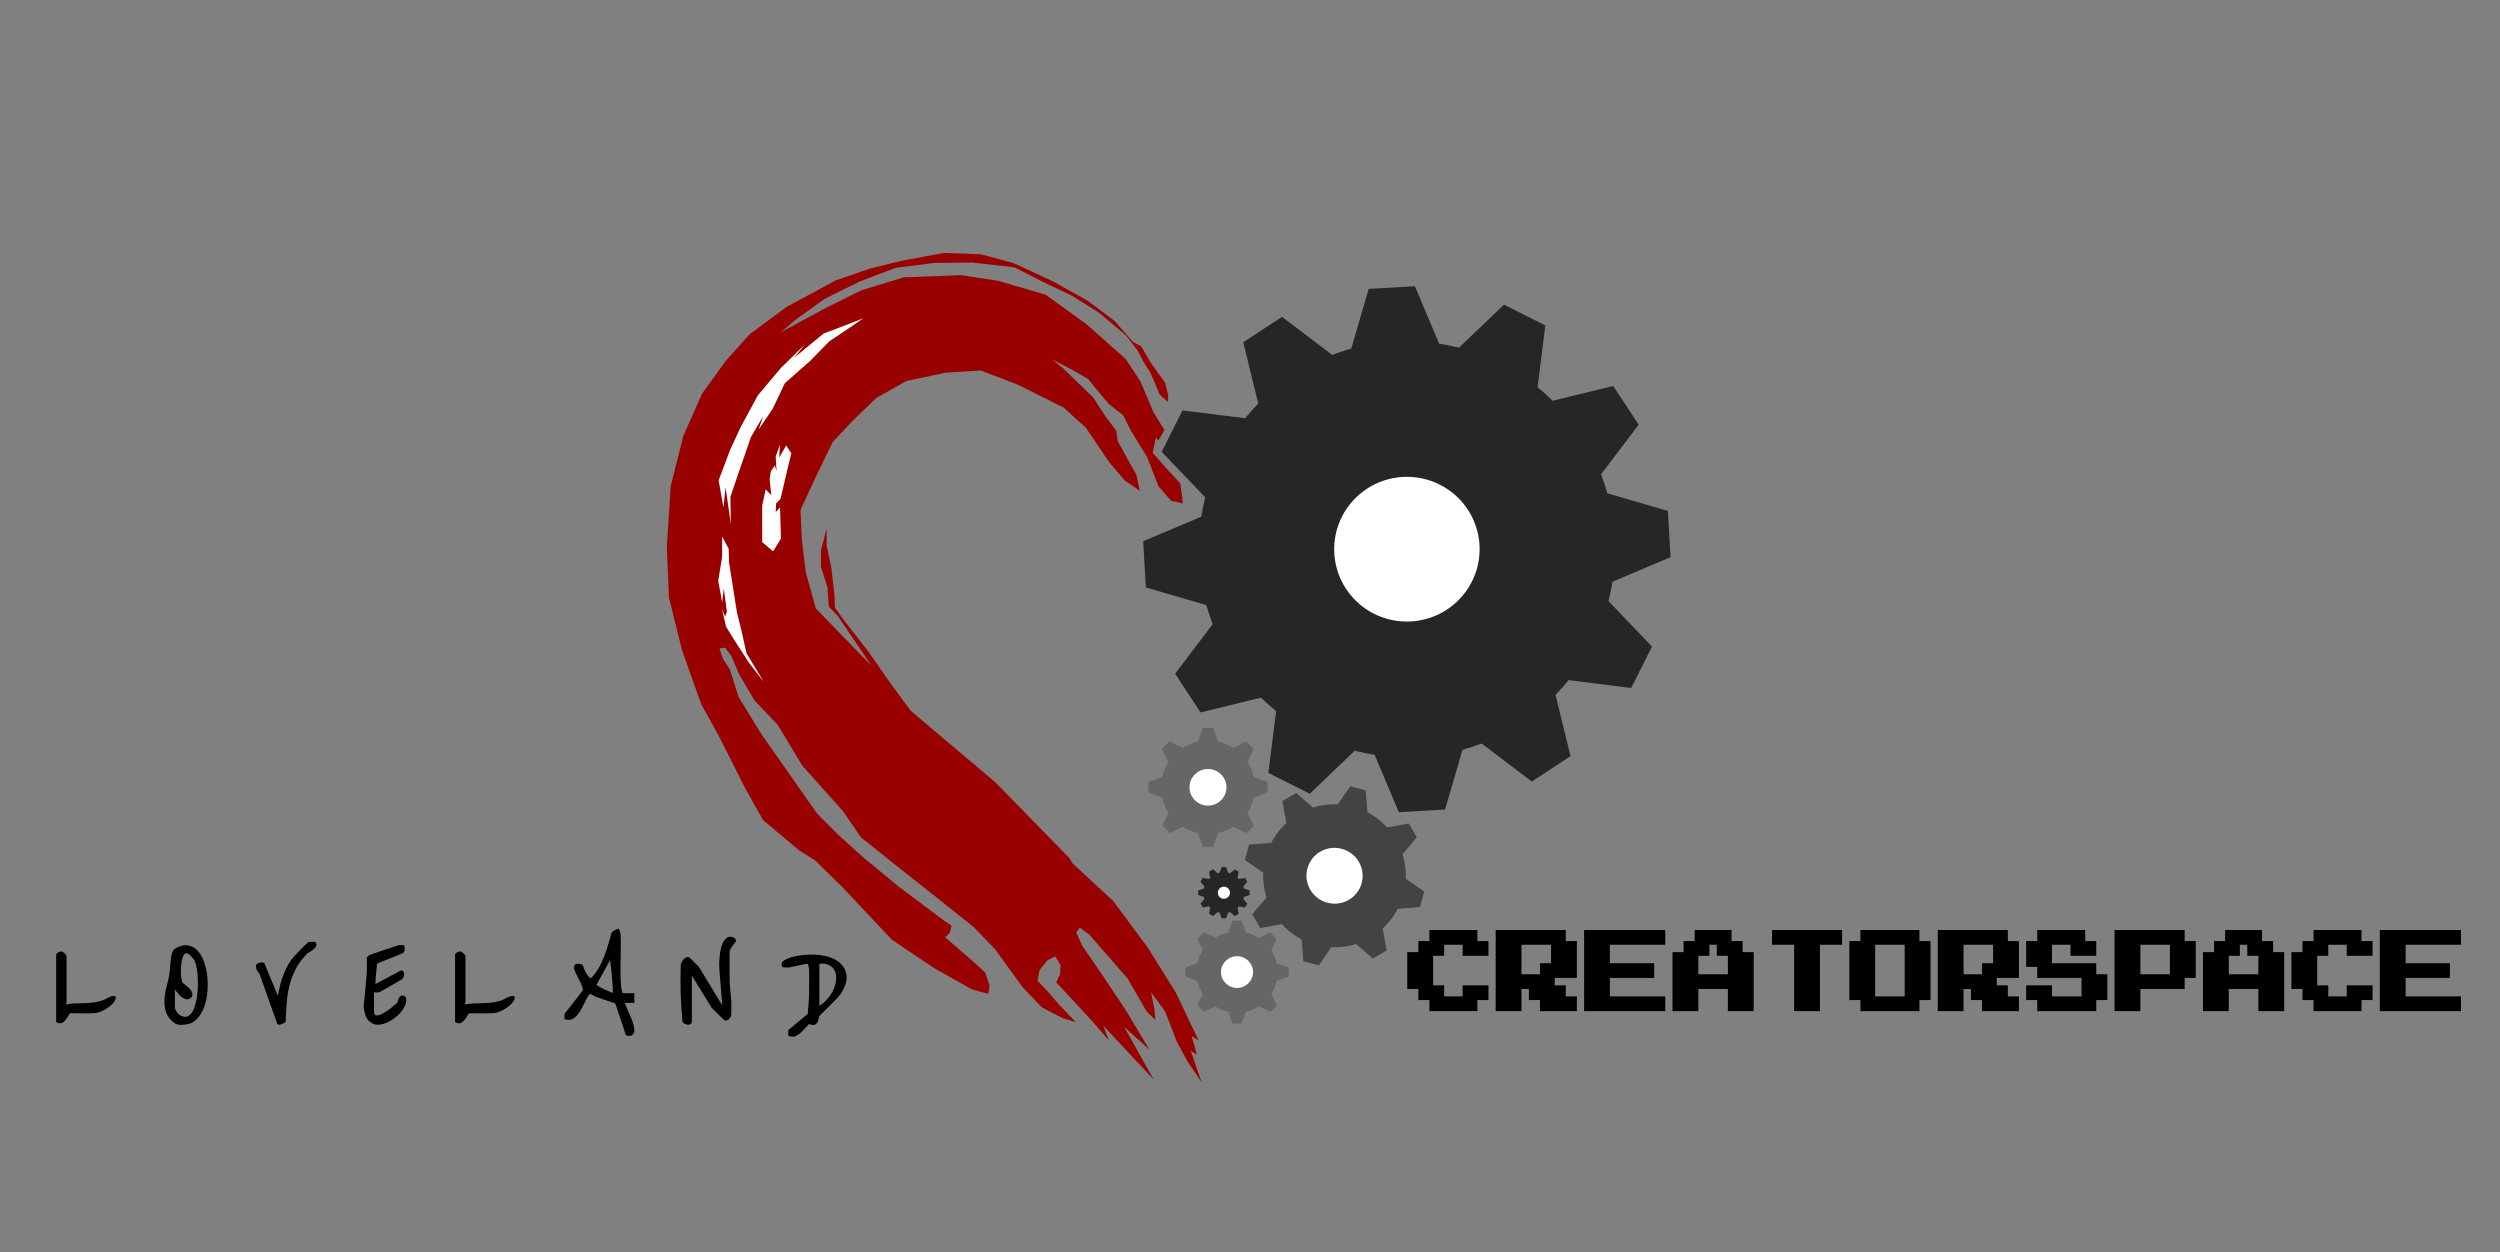 <?xml version="1.0" standalone="yes"?>

<svg version="1.1" viewBox="0.0 0.0 5278.0 2644.0" fill="none" stroke="none" stroke-linecap="square" stroke-miterlimit="10" xmlns="http://www.w3.org/2000/svg" xmlns:xlink="http://www.w3.org/1999/xlink"><rect x="0.0" y="0.0" width="5278.0" height="2644.0" fill="#808080" stroke="none"/><clipPath id="p.0"><path d="m0 0l5278.0 0l0 2644.0l-5278.0 0l0 -2644.0z" clip-rule="nonzero"></path></clipPath><g clip-path="url(#p.0)"><path fill="#000000" fill-opacity="0.0" d="m0 0l5278.286 0l0 2644.892l-5278.286 0z" fill-rule="nonzero"></path><path fill="#000000" fill-opacity="0.0" d="m2512.648 1913.24l3156.63 0l0 355.339l-3156.63 0z" fill-rule="nonzero"></path><path fill="#000000" d="m3017.776 1978.922l0 -15.562l50.625 0l50.625 0l0 15.562l0 7.812l7.812 0l15.562 0l0 15.562l0 15.562l-27.25 0l-27.25 0l0 -15.562l0 -7.812l-19.5 0l-19.5 0l0 7.812l0 15.562l-15.562 0l-7.812 0l0 31.188l0 31.188l7.812 0l15.562 0l0 15.562l0 7.812l19.5 0l19.5 0l0 -7.812l0 -15.562l27.25 0l27.25 0l0 15.562l0 15.562l-15.562 0l-7.812 0l0 7.812l0 15.562l-50.625 0l-50.625 0l0 -15.562l0 -7.812l-7.812 0l-15.562 0l0 -15.562l0 -7.812l-7.812 0l-15.562 0l0 -38.938l0 -38.938l15.562 0l7.812 0l0 -7.812l0 -15.562l15.562 0l7.812 0l0 -7.812zm139.906 70.125l0 -85.688l74.0 0l74.0 0l0 15.562l0 7.812l7.812 0l15.562 0l0 38.938l0 38.938l-27.25 0l-19.5 0l0 7.812l0 7.812l7.812 0l15.562 0l0 15.562l0 7.812l7.812 0l15.562 0l0 15.562l0 15.562l-38.938 0l-38.938 0l0 -15.562l0 -7.812l-7.812 0l-15.562 0l0 -15.562l0 -7.812l-7.812 0l-7.812 0l0 19.5l0 27.25l-27.25 0l-27.25 0l0 -85.688zm116.875 -35.062l0 -19.5l-31.188 0l-31.188 0l0 31.188l0 31.188l19.5 0l19.5 0l0 -7.812l0 -15.562l15.562 0l7.812 0l0 -19.5zm69.781 35.062l0 -85.688l85.688 0l85.688 0l0 15.562l0 15.562l-62.312 0l-54.562 0l0 19.5l0 19.5l42.875 0l50.625 0l0 15.562l0 15.562l-50.625 0l-42.875 0l0 19.5l0 19.5l54.562 0l62.312 0l0 15.562l0 15.562l-85.688 0l-85.688 0l0 -85.688zm233.406 -70.125l0 -15.562l38.938 0l38.938 0l0 15.562l0 7.812l7.812 0l15.562 0l0 15.562l0 7.812l7.812 0l15.562 0l0 62.312l0 62.312l-27.25 0l-27.25 0l0 -27.25l0 -19.5l-31.188 0l-31.188 0l0 19.5l0 27.25l-27.25 0l-27.25 0l0 -62.312l0 -62.312l15.562 0l7.812 0l0 -7.812l0 -15.562l15.562 0l7.812 0l0 -7.812zm46.75 23.375l0 -7.812l-7.812 0l-7.812 0l0 7.812l0 15.562l-15.562 0l-7.812 0l0 19.5l0 19.5l31.188 0l31.188 0l0 -19.5l0 -19.5l-7.812 0l-15.562 0l0 -15.562zm116.531 -23.375l0 -15.562l74.0 0l74.0 0l0 15.562l0 15.562l-27.25 0l-19.5 0l0 66.25l0 74.0l-27.25 0l-27.25 0l0 -74.0l0 -66.25l-19.5 0l-27.25 0l0 -15.562zm186.656 0l0 -15.562l62.312 0l62.312 0l0 15.562l0 7.812l7.812 0l15.562 0l0 62.312l0 62.312l-15.562 0l-7.812 0l0 7.812l0 15.562l-62.312 0l-62.312 0l0 -15.562l0 -7.812l-7.812 0l-15.562 0l0 -62.312l0 -62.312l15.562 0l7.812 0l0 -7.812zm93.5 70.125l0 -54.562l-31.188 0l-31.188 0l0 54.562l0 54.562l31.188 0l31.188 0l0 -54.562zm69.781 0l0 -85.688l74 0l74.0 0l0 15.562l0 7.812l7.812 0l15.562 0l0 38.938l0 38.938l-27.25 0l-19.5 0l0 7.812l0 7.812l7.812 0l15.562 0l0 15.562l0 7.812l7.812 0l15.562 0l0 15.562l0 15.562l-38.938 0l-38.938 0l0 -15.562l0 -7.812l-7.812 0l-15.562 0l0 -15.562l0 -7.812l-7.812 0l-7.812 0l0 19.5l0 27.25l-27.25 0l-27.25 0l0 -85.688zm116.875 -35.062l0 -19.5l-31.188 0l-31.188 0l0 31.188l0 31.188l19.5 0l19.5 0l0 -7.812l0 -15.562l15.562 0l7.812 0l0 -19.5zm93.156 -35.062l0 -15.562l50.625 0l50.625 0l0 15.562l0 7.812l7.812 0l15.562 0l0 15.562l0 15.562l-27.25 0l-27.25 0l0 -15.562l0 -7.812l-19.5 0l-19.5 0l0 19.5l0 19.5l42.875 0l50.625 0l0 15.562l0 7.812l7.812 0l15.562 0l0 27.25l0 27.25l-15.562 0l-7.812 0l0 7.812l0 15.562l-62.312 0l-62.312 0l0 -15.562l0 -7.812l-7.812 0l-15.562 0l0 -15.562l0 -15.562l27.25 0l27.25 0l0 15.562l0 7.812l31.188 0l31.188 0l0 -19.5l0 -19.5l-42.875 0l-50.625 0l0 -15.562l0 -7.812l-7.812 0l-15.562 0l0 -27.25l0 -27.25l15.562 0l7.812 0l0 -7.812zm163.281 70.125l0 -85.688l74.0 0l74.0 0l0 15.562l0 7.812l7.812 0l15.562 0l0 38.938l0 38.938l-15.562 0l-7.812 0l0 7.812l0 15.562l-50.625 0l-42.875 0l0 19.5l0 27.25l-27.25 0l-27.25 0l0 -85.688zm116.875 -23.375l0 -31.188l-31.188 0l-31.188 0l0 31.188l0 31.188l31.188 0l31.188 0l0 -31.188zm116.531 -46.75l0 -15.562l38.938 0l38.938 0l0 15.562l0 7.812l7.812 0l15.562 0l0 15.562l0 7.812l7.812 0l15.562 0l0 62.312l0 62.312l-27.25 0l-27.25 0l0 -27.25l0 -19.5l-31.188 0l-31.188 0l0 19.5l0 27.25l-27.25 0l-27.25 0l0 -62.312l0 -62.312l15.562 0l7.812 0l0 -7.812l0 -15.562l15.562 0l7.812 0l0 -7.812zm46.75 23.375l0 -7.812l-7.812 0l-7.812 0l0 7.812l0 15.562l-15.562 0l-7.812 0l0 19.5l0 19.5l31.188 0l31.188 0l0 -19.5l0 -19.5l-7.812 0l-15.562 0l0 -15.562zm139.906 -23.375l0 -15.562l50.625 0l50.625 0l0 15.562l0 7.812l7.812 0l15.562 0l0 15.562l0 15.562l-27.25 0l-27.25 0l0 -15.562l0 -7.812l-19.5 0l-19.5 0l0 7.812l0 15.562l-15.562 0l-7.812 0l0 31.188l0 31.188l7.812 0l15.562 0l0 15.562l0 7.812l19.5 0l19.5 0l0 -7.812l0 -15.562l27.25 0l27.25 0l0 15.562l0 15.562l-15.562 0l-7.812 0l0 7.812l0 15.562l-50.625 0l-50.625 0l0 -15.562l0 -7.812l-7.812 0l-15.562 0l0 -15.562l0 -7.812l-7.812 0l-15.562 0l0 -38.938l0 -38.938l15.562 0l7.812 0l0 -7.812l0 -15.562l15.562 0l7.812 0l0 -7.812zm139.906 70.125l0 -85.688l85.688 0l85.688 0l0 15.562l0 15.562l-62.312 0l-54.562 0l0 19.5l0 19.5l42.875 0l50.625 0l0 15.562l0 15.562l-50.625 0l-42.875 0l0 19.5l0 19.5l54.562 0l62.312 0l0 15.562l0 15.562l-85.688 0l-85.688 0l0 -85.688z" fill-rule="nonzero"></path><path fill="#990000" d="m2466.157 833.808l-6.436 -25.748l-30.344 -42.299l-20.231 -34.942l-16.551 -8.276l-39.541 -45.058l-57.932 -43.218l-72.643 -40.459l-80.918 -37.701l-70.806 -19.31l-78.16 -2.759l-89.197 16.551l-67.126 16.551l-71.724 24.827l-103.908 56.092l-77.241 57.013l-50.575 56.092l-50.575 69.885l-39.538 89.194l-26.667 105.748l-8.276 128.735l4.596 106.667l27.588 111.265l40.459 114.024l36.782 66.207l56.092 111.262l37.701 67.126l75.402 63.449l34.942 22.071l58.85 57.929l102.99 109.425l89.194 59.772l80 45.058l34.024 9.194l2.759 -17.47l-9.194 -27.588l-28.506 -25.745l-56.092 -48.738l9.194 -8.276l4.598 -15.633l-18.391 -12.874l-95.632 -71.722l-74.483 -61.612l-48.735 -44.136l-46.898 -46.898l-116.78 -166.436l-48.738 -79.081l-18.388 -57.929l-14.714 -22.99l-7.357 -22.068l11.955 -1.84l13.793 19.31l15.633 36.782l32.184 55.173l49.654 52.412l51.496 85.517l85.517 95.633l38.619 56.092l86.438 68.966l74.483 58.85l77.242 61.609l45.058 46.898l23.906 33.102l34.945 47.816l39.538 41.381l44.139 22.987l27.585 8.276l-35.861 -37.701l-22.99 -26.667l-22.068 -22.987l4.598 -22.99l16.551 -20.228l16.551 -8.278l11.034 18.391l-0.919 19.312l-8.276 17.47l19.31 20.231l55.173 59.769l36.782 42.299l-11.955 -31.265l106.667 114.024l-62.528 -111.265l53.333 47.816l-49.656 -82.759l-55.173 -82.759l-36.782 -53.333l-12.871 -28.507l7.354 -10.113l20.231 14.711l80.919 92.874l40.462 69.885l18.388 17.472l-2.759 -24.829l-6.436 -33.103l29.425 39.541l24.827 64.367l22.99 42.299l29.425 43.218l-22.99 -66.207l12.874 8.275l-11.034 -39.538l14.714 9.194l-48.738 -102.068l-57.929 -92.874l-73.564 -99.31l-86.436 -80.0l-2.759 -5.517l-5.52 -7.357l-154.48 -158.163l-105.748 -89.194l-72.643 -61.609l-41.381 -56.092l-46.895 -67.126l-57.013 -73.564l-14.711 -21.15l-0.921 -25.745l-6.436 -57.013l-10.115 -47.816l0 -35.861l-11.953 45.976l0 34.942l13.793 43.218l2.759 40.462l19.31 20.228l70.806 104.827l-117.703 -121.378l-21.147 -76.323l-8.278 -68.966l-2.758 -62.528l34.024 -73.564l34.024 -69.885l40.459 -43.218l51.494 -49.656l63.449 -35.861l82.759 -17.472l74.483 -4.596l77.241 29.425l97.472 48.735l46.895 42.299l49.656 73.562l33.102 38.622l31.265 21.15l-7.357 -34.024l-15.633 -27.585l-23.908 -44.139l-2.759 -21.15l-22.987 -30.344l-25.748 -39.541l-29.425 -28.507l-34.024 -33.102l-23.908 -19.31l45.979 23.908l31.262 18.391l18.391 22.987l24.829 29.425l30.344 23.908l15.633 31.265l34.942 57.01l23.908 61.609l26.667 30.346l24.827 5.517l-5.517 -42.299l-26.181 -27.814l-32.276 -36.827l7.034 -32.273l4.966 7.034l12.827 -22.759l-23.381 -38.168l-26.667 -63.446l-31.265 -47.816l-82.758 -73.564l-86.436 -62.528l-100.231 -29.425l-79.081 -11.955l-120.459 4.598l-90.115 27.585l-77.241 38.622l-91.953 49.654l31.265 -26.667l61.609 -44.136l72.643 -35.864l77.241 -29.425l80.919 -10.115l80 -0.919l89.197 10.115l63.446 32.184l57.932 27.585l57.013 35.864l57.929 48.735l23.908 31.265l12.874 24.827l13.793 21.15l20.231 47.816l17.47 14.711z" fill-rule="nonzero"></path><path fill="#262626" d="m2531.596 1184.761l0 0c-13.955 -242.243 171.11 -449.933 413.353 -463.887l0 0c116.329 -6.701 230.556 33.084 317.552 110.602c86.996 77.519 139.634 186.421 146.335 302.751l0 0c13.955 242.243 -171.11 449.933 -413.353 463.887l0 0c-242.243 13.955 -449.933 -171.11 -463.887 -413.353z" fill-rule="nonzero"></path><path fill="#262626" d="m2851.269 741.187l38.286 -131.276l97.63 -5.624l53.107 126.012z" fill-rule="nonzero"></path><path fill="#262626" d="m2550.396 1278.5l-131.276 -38.286l-5.624 -97.63l126.012 -53.108z" fill-rule="nonzero"></path><path fill="#262626" d="m3389.971 1040.484l131.276 38.286l5.624 97.63l-126.011 53.108z" fill-rule="nonzero"></path><path fill="#262626" d="m3089.114 1577.797l-38.286 131.276l-97.63 5.624l-53.107 -126.012z" fill-rule="nonzero"></path><path fill="#262626" d="m3076.305 737.758l98.794 -94.542l87.36 43.945l-17.015 135.68z" fill-rule="nonzero"></path><path fill="#262626" d="m2547.093 1052.635l-94.542 -98.794l43.945 -87.36l135.68 17.015z" fill-rule="nonzero"></path><path fill="#262626" d="m3393.172 1266.301l94.542 98.794l-43.945 87.36l-135.68 -17.015z" fill-rule="nonzero"></path><path fill="#262626" d="m2863.974 1581.185l-98.794 94.542l-87.36 -43.945l17.015 -135.68z" fill-rule="nonzero"></path><path fill="#262626" d="m3273.043 847.306l132.829 -32.482l53.685 81.736l-82.572 108.997z" fill-rule="nonzero"></path><path fill="#262626" d="m2657.294 855.407l-32.482 -132.828l81.736 -53.685l108.997 82.572z" fill-rule="nonzero"></path><path fill="#262626" d="m3283.202 1463.471l32.482 132.828l-81.736 53.685l-108.997 -82.572z" fill-rule="nonzero"></path><path fill="#262626" d="m2667.461 1471.585l-132.828 32.482l-53.686 -81.736l82.572 -108.997z" fill-rule="nonzero"></path><path fill="#ffffff" d="m2816.988 1168.273l0 0c-4.851 -84.217 59.832 -156.441 144.473 -161.317l0 0c40.646 -2.341 80.554 11.479 110.942 38.42c30.389 26.941 48.77 64.797 51.099 105.24l0 0c4.851 84.217 -59.832 156.441 -144.473 161.317l0 0c-84.642 4.876 -157.19 -59.443 -162.042 -143.66z" fill-rule="nonzero"></path><path fill="#666666" d="m2451.265 1662.188l0 0c0 -54.676 44.323 -98.999 98.999 -98.999l0 0c26.256 0 51.437 10.43 70.003 28.996c18.566 18.566 28.996 43.747 28.996 70.003l0 0c0 54.676 -44.323 98.999 -98.999 98.999l0 0c-54.676 0 -98.999 -44.323 -98.999 -98.999z" fill-rule="nonzero"></path><path fill="#666666" d="m2528.792 1566.019l10.374 -29.204l22.208 0l10.374 29.204z" fill-rule="nonzero"></path><path fill="#666666" d="m2453.635 1683.671l-29.234 -10.385l0 -22.142l29.234 -10.385z" fill-rule="nonzero"></path><path fill="#666666" d="m2646.901 1640.76l29.234 10.385l0 22.142l-29.234 10.385z" fill-rule="nonzero"></path><path fill="#666666" d="m2571.748 1758.412l-10.374 29.204l-22.208 0l-10.374 -29.204z" fill-rule="nonzero"></path><path fill="#666666" d="m2603.084 1578.965l27.986 -13.315l15.701 15.702l-13.315 27.986z" fill-rule="nonzero"></path><path fill="#666666" d="m2466.749 1609.017l-13.328 -28.013l15.657 -15.658l28.013 13.328z" fill-rule="nonzero"></path><path fill="#666666" d="m2633.745 1715.326l13.328 28.013l-15.657 15.658l-28.013 -13.328z" fill-rule="nonzero"></path><path fill="#666666" d="m2497.413 1745.381l-27.986 13.315l-15.702 -15.702l13.315 -27.986z" fill-rule="nonzero"></path><path fill="#ffffff" d="m2511.242 1662.162l0 0c0 -21.325 17.473 -38.613 39.027 -38.613l0 0c10.351 0 20.277 4.068 27.596 11.309c7.319 7.241 11.431 17.062 11.431 27.303l0 0c0 21.325 -17.473 38.613 -39.027 38.613l0 0c-21.554 0 -39.027 -17.287 -39.027 -38.613z" fill-rule="nonzero"></path><path fill="#434343" d="m2672.071 1809.972l0 0c21.583 -80.572 104.173 -128.442 184.469 -106.92l0 0c38.559 10.335 71.422 35.617 91.359 70.285c19.937 34.668 25.314 75.881 14.949 114.573l0 0c-21.584 80.572 -104.173 128.442 -184.469 106.92l0 0c-80.296 -21.522 -127.891 -104.286 -106.308 -184.858z" fill-rule="nonzero"></path><path fill="#434343" d="m2823.889 1698.771l26.815 -38.939l32.51 8.714l3.758 47.133z" fill-rule="nonzero"></path><path fill="#434343" d="m2667.07 1842.564l-38.847 -26.759l8.769 -32.733l47.018 -3.744z" fill-rule="nonzero"></path><path fill="#434343" d="m2967.837 1855.403l38.847 26.759l-8.769 32.733l-47.018 3.744z" fill-rule="nonzero"></path><path fill="#434343" d="m2811.024 1999.198l-26.815 38.939l-32.51 -8.714l-3.758 -47.133z" fill-rule="nonzero"></path><path fill="#434343" d="m2927.882 1747.092l46.354 -8.607l16.863 29.323l-30.603 35.998z" fill-rule="nonzero"></path><path fill="#434343" d="m2715.8 1737.712l-8.513 -46.529l29.172 -16.908l35.88 30.666z" fill-rule="nonzero"></path><path fill="#434343" d="m2919.081 1960.109l8.513 46.529l-29.171 16.908l-35.88 -30.666z" fill-rule="nonzero"></path><path fill="#434343" d="m2707.001 1950.734l-46.354 8.607l-16.863 -29.323l30.603 -35.998z" fill-rule="nonzero"></path><path fill="#ffffff" d="m2760.162 1833.543l0 0c8.418 -31.426 40.903 -50.023 72.557 -41.539l0 0c15.201 4.074 28.173 13.977 36.063 27.529c7.89 13.552 10.052 29.644 6.009 44.735l0 0c-8.418 31.426 -40.903 50.023 -72.557 41.539l0 0c-31.654 -8.484 -50.49 -40.838 -42.072 -72.263z" fill-rule="nonzero"></path><path fill="#262626" d="m2540.889 1884.699l0 0c0 -23.747 19.251 -42.998 42.998 -42.998l0 0c11.404 0 22.34 4.53 30.404 12.594c8.064 8.064 12.594 19 12.594 30.404l0 0c0 23.747 -19.251 42.998 -42.998 42.998l0 0c-23.747 0 -42.998 -19.251 -42.998 -42.998z" fill-rule="nonzero"></path><path fill="#262626" d="m2574.619 1843.158l4.48 -12.611l9.571 0l4.48 12.611z" fill-rule="nonzero"></path><path fill="#262626" d="m2542.198 1893.963l-12.611 -4.48l0 -9.571l12.611 -4.48z" fill-rule="nonzero"></path><path fill="#262626" d="m2625.568 1875.434l12.611 4.48l0 9.571l-12.611 4.48z" fill-rule="nonzero"></path><path fill="#262626" d="m2593.149 1926.238l-4.48 12.611l-9.571 0l-4.48 -12.611z" fill-rule="nonzero"></path><path fill="#262626" d="m2596.626 1844.09l10.185 -8.681l8.288 4.785l-2.426 13.161z" fill-rule="nonzero"></path><path fill="#262626" d="m2543.146 1871.877l-8.681 -10.185l4.785 -8.288l13.161 2.426z" fill-rule="nonzero"></path><path fill="#262626" d="m2624.61 1897.515l8.681 10.185l-4.785 8.288l-13.161 -2.426z" fill-rule="nonzero"></path><path fill="#262626" d="m2571.133 1925.302l-10.185 8.681l-8.288 -4.785l2.426 -13.161z" fill-rule="nonzero"></path><path fill="#262626" d="m2615.231 1855.901l13.161 -2.426l4.785 8.288l-8.681 10.185z" fill-rule="nonzero"></path><path fill="#262626" d="m2555.024 1853.227l-2.426 -13.161l8.288 -4.785l10.185 8.681z" fill-rule="nonzero"></path><path fill="#262626" d="m2612.756 1916.16l2.426 13.161l-8.288 4.785l-10.185 -8.681z" fill-rule="nonzero"></path><path fill="#262626" d="m2552.549 1913.488l-13.161 2.426l-4.785 -8.288l8.681 -10.185z" fill-rule="nonzero"></path><path fill="#ffffff" d="m2571.09 1884.705l0 0c0 -7.043 5.735 -12.752 12.809 -12.752l0 0c3.397 0 6.655 1.344 9.057 3.735c2.402 2.391 3.752 5.635 3.752 9.017l0 0c0 7.043 -5.735 12.752 -12.809 12.752l0 0c-7.074 0 -12.809 -5.709 -12.809 -12.752z" fill-rule="nonzero"></path><path fill="#666666" d="m2525.677 2052.268l0 0c0 -47.38 38.466 -85.789 85.917 -85.789l0 0c22.787 0 44.64 9.038 60.752 25.127c16.113 16.089 25.165 37.909 25.165 60.662l0 0c0 47.38 -38.466 85.789 -85.917 85.789l0 0c-47.451 0 -85.917 -38.409 -85.917 -85.789z" fill-rule="nonzero"></path><path fill="#666666" d="m2592.96 1968.932l8.99 -25.307l19.3 0l8.99 25.307z" fill-rule="nonzero"></path><path fill="#666666" d="m2527.734 2070.885l-25.371 -9.012l0 -19.16l25.371 -9.012z" fill-rule="nonzero"></path><path fill="#666666" d="m2695.461 2033.7l25.371 9.012l0 19.16l-25.371 9.012z" fill-rule="nonzero"></path><path fill="#666666" d="m2630.239 2135.653l-8.99 25.307l-19.3 0l-8.99 -25.307z" fill-rule="nonzero"></path><path fill="#666666" d="m2657.435 1980.151l24.288 -11.538l13.627 13.606l-11.555 24.251z" fill-rule="nonzero"></path><path fill="#666666" d="m2539.116 2006.192l-11.567 -24.275l13.588 -13.568l24.312 11.549z" fill-rule="nonzero"></path><path fill="#666666" d="m2684.044 2098.316l11.567 24.275l-13.589 13.568l-24.311 -11.55z" fill-rule="nonzero"></path><path fill="#666666" d="m2565.727 2124.36l-24.288 11.538l-13.626 -13.606l11.555 -24.251z" fill-rule="nonzero"></path><path fill="#ffffff" d="m2577.729 2052.246l0 0c0 -18.48 15.164 -33.46 33.87 -33.46l0 0c8.983 0 17.598 3.525 23.949 9.8c6.352 6.275 9.92 14.786 9.92 23.66l0 0c0 18.479 -15.164 33.46 -33.87 33.46l0 0c-18.706 0 -33.87 -14.981 -33.87 -33.46z" fill-rule="nonzero"></path><path fill="#ffffff" d="m1527.306 1071.049l4.599 -42.299l11.034 78.16l-0.919 -57.929l15.632 -45.979l27.585 -80.0l25.748 -44.136l-9.197 27.585l29.425 -43.218l25.748 -54.252l53.333 -46.898l40.459 -41.378l50.575 -34.024l21.15 -14.714l-37.701 14.714l-45.976 17.47l-61.609 50.575l22.068 -27.585l-50.575 49.656l-48.735 57.929l-35.864 66.207l-22.987 49.656l-23.908 63.449z" fill-rule="nonzero"></path><path fill="#ffffff" d="m1646.847 938.634l-1.84 27.588l14.714 -25.748l11.034 16.551l-6.436 25.748l-16.551 70.803l-9.197 9.197l-0.919 18.391l9.194 -10.115l1.84 66.207l-16.551 26.667l-22.99 -19.312l0 -77.239l7.357 -34.024l11.953 11.953l-3.677 -33.102l2.758 -17.472l8.276 -11.953l3.677 11.953l-1.837 -31.262z" fill-rule="nonzero"></path><path fill="#ffffff" d="m1538.341 1158.406l-13.793 -25.748l0 43.218l-8.276 50.575l5.517 29.425l2.758 15.633l3.68 -28.507l6.436 48.738l-3.677 10.113l-6.438 -14.711l8.276 35.861l19.312 31.265l28.504 44.139l31.265 40.459l-35.861 -59.772l-11.955 -53.333l-8.276 -33.102l-16.551 -104.827" fill-rule="nonzero"></path><path fill="#000000" fill-opacity="0.0" d="m-94.877 3515.868l3156.63 0l0 355.339l-3156.63 0z" fill-rule="nonzero"></path><path fill="#000000" d="m118.464 3603.43l36.625 0l0 18.328l-36.625 0l0 -18.328zm173.751 -33.141q0 -3.297 1.25 -6.234q1.266 -2.938 3.453 -5.094q2.203 -2.172 5.125 -3.453q2.938 -1.297 6.25 -1.297l50.516 0q3.312 0 6.25 1.297q2.938 1.281 5.125 3.453q2.188 2.156 3.438 5.094q1.266 2.938 1.266 6.234l0 14.781l-18.844 0l0 -12.016l-44.984 0l0 60.969l44.984 0l0 -11.953l18.844 0l0 14.719q0 3.297 -1.266 6.234q-1.25 2.938 -3.438 5.141q-2.188 2.188 -5.141 3.453q-2.938 1.25 -6.234 1.25l-50.516 0q-3.297 0 -6.234 -1.25q-2.938 -1.266 -5.141 -3.453q-2.188 -2.203 -3.453 -5.141q-1.25 -2.938 -1.25 -6.234l0 -66.5zm297.721 19.938q0 21.828 -15.344 24.344l17.812 38.297l-20.828 0l-17.281 -37.219l-24.625 0l0 37.219l-18.844 0l0 -98.656l53.734 0q25.375 0 25.375 25.422l0 10.594zm-60.266 6.578l34.188 0q4.188 0 5.703 -1.516q1.531 -1.531 1.531 -5.719l0 -9.281q0 -4.188 -1.531 -5.703q-1.516 -1.531 -5.703 -1.531l-34.188 0l0 23.75zm197.098 -42.594l73.391 0l0 18.844l-54.547 0l0 21.094l46.562 0l0 18.844l-46.562 0l0 21.031l54.547 0l0 18.844l-73.391 0l0 -98.656zm253.841 0l38.031 98.656l-19.25 0l-8.234 -21.438l-38.219 0l-8.234 21.438l-19.25 0l38.031 -98.656l17.125 0zm-20.453 58.375l23.734 0l-11.828 -30.609l-11.906 30.609zm179.836 -58.375l80.016 0l0 18.844l-30.594 0l0 79.812l-18.844 0l0 -79.812l-30.578 0l0 -18.844zm295.924 82.578q0 3.297 -1.266 6.234q-1.25 2.938 -3.453 5.141q-2.188 2.188 -5.141 3.453q-2.938 1.25 -6.219 1.25l-53.188 0q-3.297 0 -6.234 -1.25q-2.938 -1.266 -5.141 -3.453q-2.188 -2.203 -3.453 -5.141q-1.25 -2.938 -1.25 -6.234l0 -66.5q0 -3.297 1.25 -6.234q1.266 -2.938 3.453 -5.094q2.203 -2.172 5.125 -3.453q2.938 -1.297 6.25 -1.297l53.188 0q3.297 0 6.234 1.297q2.938 1.281 5.125 3.438q2.203 2.156 3.453 5.109q1.266 2.938 1.266 6.234l0 66.5zm-66.5 -63.734l0 60.969l47.656 0l0 -60.969l-47.656 0zm284.15 17.172q0 21.828 -15.344 24.344l17.812 38.297l-20.828 0l-17.281 -37.219l-24.625 0l0 37.219l-18.844 0l0 -98.656l53.734 0q25.375 0 25.375 25.422l0 10.594zm-60.266 6.578l34.188 0q4.188 0 5.703 -1.516q1.531 -1.531 1.531 -5.719l0 -9.281q0 -4.188 -1.531 -5.703q-1.516 -1.531 -5.703 -1.531l-34.188 0l0 23.75zm213.177 16.188q-3.312 0 -6.25 -1.281q-2.922 -1.297 -5.125 -3.453q-2.188 -2.156 -3.453 -5.094q-1.25 -2.953 -1.25 -6.25l0 -26.625q0 -3.297 1.25 -6.234q1.266 -2.938 3.453 -5.094q2.203 -2.172 5.125 -3.453q2.938 -1.297 6.25 -1.297l45.203 0q3.297 0 6.234 1.297q2.938 1.281 5.125 3.438q2.203 2.156 3.453 5.109q1.266 2.938 1.266 6.234l0 14.781l-18.844 0l0 -12.016l-39.672 0l0 21.094l42.438 0q3.281 0 6.219 1.266q2.953 1.25 5.141 3.453q2.203 2.188 3.453 5.125q1.266 2.938 1.266 6.234l0 26.562q0 3.297 -1.266 6.234q-1.25 2.938 -3.453 5.141q-2.188 2.188 -5.141 3.453q-2.938 1.25 -6.219 1.25l-46.5 0q-3.297 0 -6.25 -1.25q-2.938 -1.266 -5.125 -3.453q-2.188 -2.203 -3.453 -5.141q-1.25 -2.938 -1.25 -6.234l0 -14.719l18.844 0l0 11.953l40.969 0l0 -21.031l-42.438 0zm199.864 39.875l0 -98.656l53.734 0q25.375 0 25.375 25.422l0 13.25q0 25.438 -25.375 25.438l-34.891 0l0 34.547l-18.844 0zm18.844 -53.391l34.187 0q4.188 0 5.703 -1.516q1.531 -1.531 1.531 -5.719l0 -11.953q0 -4.188 -1.531 -5.703q-1.516 -1.531 -5.703 -1.531l-34.187 0l0 26.422zm239.359 -45.266l38.031 98.656l-19.25 0l-8.234 -21.438l-38.219 0l-8.234 21.438l-19.25 0l38.031 -98.656l17.125 0zm-20.453 58.375l23.734 0l-11.828 -30.609l-11.906 30.609zm187.82 -42.297q0 -3.297 1.25 -6.234q1.266 -2.938 3.453 -5.094q2.203 -2.172 5.125 -3.453q2.938 -1.297 6.25 -1.297l50.516 0q3.312 0 6.25 1.297q2.938 1.281 5.125 3.453q2.188 2.156 3.438 5.094q1.266 2.938 1.266 6.234l0 14.781l-18.844 0l0 -12.016l-44.984 0l0 60.969l44.984 0l0 -11.953l18.844 0l0 14.719q0 3.297 -1.266 6.234q-1.25 2.938 -3.438 5.141q-2.188 2.188 -5.141 3.453q-2.938 1.25 -6.234 1.25l-50.516 0q-3.297 0 -6.234 -1.25q-2.938 -1.266 -5.141 -3.453q-2.188 -2.203 -3.453 -5.141q-1.25 -2.938 -1.25 -6.234l0 -66.5zm218.611 -16.078l73.391 0l0 18.844l-54.547 0l0 21.094l46.562 0l0 18.844l-46.562 0l0 21.031l54.547 0l0 18.844l-73.391 0l0 -98.656zm166.665 49.219l36.625 0l0 18.328l-36.625 0l0 -18.328z" fill-rule="nonzero"></path><path fill="#000000" fill-opacity="0.0" d="m324.856 3257.127l2317.165 0l0 314.961l-2317.165 0z" fill-rule="nonzero"></path><path fill="#000000" d="m650.438 3344.217q0 -0.578 0.781 -1.156q0.781 -0.594 1.844 -1.172q1.078 -0.594 2.25 -0.891q1.172 -0.297 1.953 -0.094q0.781 0.188 1.953 1.078q1.172 0.875 2.25 1.859q1.078 0.969 1.859 2.047q0.781 1.062 0.781 1.656l0 108.391q2.344 -2.922 7.906 -4.0q5.562 -1.078 13.172 -1.469q7.625 -0.391 16.703 -0.484q9.094 -0.094 18.469 -0.969q9.375 -0.891 18.453 -3.125q9.078 -2.25 16.703 -6.75q7.219 -4.297 9.859 -4.391q2.641 -0.094 1.859 2.453q-0.781 2.531 -4.688 6.641q-3.906 4.094 -9.672 8.203q-5.766 4.094 -13.0 7.219q-7.219 3.125 -14.828 3.516q-1.953 0.188 -5.859 0.188q-3.906 0 -8.984 0.109q-5.078 0.094 -10.547 0q-5.469 -0.109 -10.547 -0.109l-8.984 0q-3.906 0 -5.859 -0.188q-2.344 1.75 -4.797 5.953q-2.438 4.203 -5.266 8.109q-2.828 3.906 -6.156 6.25q-3.312 2.344 -7.609 0.188l0 -139.062zm242.383 135.547q-9.766 -9.766 -12.219 -21.672q-2.438 -11.922 -1.172 -24.516q1.281 -12.594 4.688 -25.094q3.422 -12.5 5.375 -23.438q0.781 -4.297 1.172 -10.344q0.391 -6.062 0.969 -12.703q0.594 -6.641 1.562 -13.078q0.984 -6.453 3.141 -11.531q0.188 -0.391 1.359 -1.656q1.172 -1.281 1.953 -1.672q13.484 -8.0 24.219 -6.141q10.75 1.844 18.562 10.547q7.812 8.688 12.594 22.656q4.781 13.953 6.344 29.875q1.562 15.922 -0.094 32.234q-1.656 16.297 -6.734 29.875q-5.078 13.578 -13.781 22.766q-8.688 9.172 -20.984 10.734q-4.688 0.594 -8.203 0.781q-3.516 0.203 -6.641 -0.391q-3.125 -0.594 -5.969 -2.25q-2.828 -1.656 -6.141 -4.984zm10.156 -6.828q9.766 6.641 17.281 5.766q7.516 -0.891 12.984 -6.938q5.469 -6.062 8.984 -16.219q3.516 -10.156 5.375 -22.156q1.859 -12.016 2.047 -24.906q0.203 -12.891 -0.781 -24.219q-0.969 -11.328 -3.219 -20.219q-2.25 -8.891 -5.375 -12.984q-7.219 -9.578 -12.594 -12.703q-5.375 -3.125 -9.375 -1.844q-4.0 1.266 -6.641 6.25q-2.641 4.969 -4.109 11.906q-1.453 6.938 -1.953 14.844q-0.484 7.906 -0.094 15.047q0.391 7.125 1.562 12.797q1.172 5.656 2.734 7.797q0.594 0.781 2.938 2.547q2.344 1.75 5.266 4.0q2.938 2.25 5.766 4.984q2.828 2.734 4.484 5.562q1.672 2.828 1.562 5.375q-0.094 2.531 -3.219 4.688q-2.531 1.75 -5.562 0.969q-3.031 -0.781 -6.156 -2.922q-3.125 -2.156 -6.062 -5.469q-2.922 -3.328 -5.469 -6.453q-2.531 -3.125 -4.391 -5.859q-1.844 -2.734 -2.625 -3.906l-3.516 6.641l0 40.625q0 1.172 0.969 3.516q0.984 2.344 2.438 4.984q1.469 2.641 3.219 4.984q1.766 2.344 3.531 3.516zm176.164 -91.406q-0.578 -0.781 -2.531 -3.125q-1.953 -2.344 -3.234 -4.984q-1.266 -2.641 -1.172 -5.172q0.109 -2.547 3.625 -3.719q1.359 -0.578 4.0 -0.578q2.641 0 2.828 0.578l33.797 81.453q1.562 -12.891 4.188 -26.172q2.641 -13.281 6.938 -26.078q4.297 -12.797 10.641 -24.609q6.359 -11.812 15.531 -21.578q2.734 -3.125 7.219 -7.719q4.5 -4.594 8.891 -8.891q4.406 -4.297 7.625 -7.422q3.219 -3.125 3.422 -3.125l10.156 0q1.562 2.344 -0.688 5.078q-2.25 2.734 -5.672 5.188q-3.406 2.438 -6.734 4.297q-3.312 1.844 -3.906 2.438q-15.625 15.625 -24.609 32.234q-8.984 16.594 -13.875 34.656q-4.875 18.062 -6.531 37.703q-1.656 19.625 -2.438 41.297l-1.375 0.781q-0.969 0.391 -2.047 0.984q-1.078 0.578 -2.062 0.969q-0.969 0.391 -1.359 0.594q-0.578 0.391 -1.859 0.391q-1.266 0 -1.453 -0.391l-37.312 -105.078zm233.992 101.75q-7.625 -5.656 -10.062 -13.469q-2.438 -7.812 -3.609 -17.0q0.391 -2.734 0.969 -8.594q0.594 -5.859 1.375 -13.172q0.781 -7.328 1.453 -15.531q0.688 -8.203 1.375 -15.531q0.688 -7.328 1.078 -13.188q0.391 -5.859 0.578 -8.594q0.203 -1.562 0.203 -5.469l0 -16.203q0 -3.906 -0.203 -5.469l3.516 -3.516l60.938 -20.312l6.844 0q0.969 2.734 0.281 5.859q-0.672 3.125 -3.797 4.297l-50.781 20.5l-3.328 3.328q-0.188 0.188 -0.578 4.094q-0.391 3.906 -0.984 9.281q-0.578 5.375 -1.172 11.047q-0.578 5.656 -0.781 9.359q0 0.984 -0.094 3.422q-0.094 2.438 -0.094 5.078q0 2.641 0.094 5.078q0.094 2.438 0.094 3.422l57.625 -30.469q1.359 -0.781 2.047 0.391q0.688 1.172 0.688 3.125q0 1.953 -0.688 3.906q-0.688 1.953 -2.047 2.734q-3.328 2.141 -8.109 4.875q-4.781 2.734 -9.969 5.766q-5.172 3.031 -10.344 5.969q-5.172 2.922 -9.281 5.266q-4.094 2.344 -6.734 3.812q-2.641 1.453 -2.828 1.453l-13.672 0l0 43.953q0 8.984 4.0 11.531q4.0 2.531 10.156 1.062q6.156 -1.469 13.375 -5.766q7.234 -4.297 13.578 -9.172q6.344 -4.891 10.938 -9.078q4.594 -4.203 5.562 -5.375q0.781 -4.891 2.156 -8.016q1.172 -2.734 3.125 -3.906q1.953 -1.172 4.875 1.766q1.172 6.047 -1.859 13.078q-3.016 7.031 -8.688 13.672q-5.656 6.641 -13.375 12.219q-7.719 5.562 -15.625 8.797q-7.906 3.219 -15.328 3.5q-7.422 0.297 -12.891 -3.812zm179.492 -139.062q0 -0.578 0.781 -1.156q0.781 -0.594 1.844 -1.172q1.078 -0.594 2.25 -0.891q1.172 -0.297 1.953 -0.094q0.781 0.188 1.953 1.078q1.172 0.875 2.25 1.859q1.078 0.969 1.859 2.047q0.781 1.062 0.781 1.656l0 108.391q2.344 -2.922 7.906 -4.0q5.562 -1.078 13.172 -1.469q7.625 -0.391 16.703 -0.484q9.094 -0.094 18.469 -0.969q9.375 -0.891 18.453 -3.125q9.078 -2.25 16.703 -6.75q7.219 -4.297 9.859 -4.391q2.641 -0.094 1.859 2.453q-0.781 2.531 -4.688 6.641q-3.906 4.094 -9.672 8.203q-5.766 4.094 -13.0 7.219q-7.219 3.125 -14.828 3.516q-1.953 0.188 -5.859 0.188q-3.906 0 -8.984 0.109q-5.078 0.094 -10.547 0q-5.469 -0.109 -10.547 -0.109l-8.984 0q-3.906 0 -5.859 -0.188q-2.344 1.75 -4.797 5.953q-2.438 4.203 -5.266 8.109q-2.828 3.906 -6.156 6.25q-3.312 2.344 -7.609 0.188l0 -139.062zm339.445 105.078q-0.188 -0.969 -1.469 -3.5q-1.266 -2.547 -2.047 -3.328q-2.141 -0.781 -7.906 -2.641q-5.766 -1.859 -12.219 -4.094q-6.438 -2.25 -12.203 -4.203q-5.75 -1.953 -8.094 -2.734q-0.594 -0.203 -2.547 -1.266q-1.953 -1.078 -4.297 -2.344q-2.344 -1.281 -4.297 -2.25q-1.953 -0.984 -2.531 -0.984q-3.719 0 -7.047 4.5q-3.312 4.484 -6.641 11.125q-3.312 6.641 -7.031 14.172q-3.703 7.516 -8.203 13.578q-4.484 6.047 -9.859 9.469q-5.359 3.406 -12.0 1.656l0 -6.844q1.359 -1.75 4.391 -5.453q3.031 -3.719 6.641 -8.406q3.609 -4.688 7.703 -9.859q4.109 -5.188 7.719 -9.875q3.625 -4.688 6.453 -8.391q2.828 -3.719 4.203 -5.672q2.531 -3.312 0.875 -9.266q-1.656 -5.969 -4.891 -12.797q-3.219 -6.844 -6.938 -13.672q-3.703 -6.844 -5.266 -11.719q-1.562 -4.891 0.188 -7.031q1.766 -2.156 9.578 0.391q2.734 8.203 7.609 16.797q4.891 8.594 12.516 13.672q6.25 -4.109 11.812 -11.141q5.562 -7.031 10.344 -15.812q4.797 -8.797 8.797 -18.656q4.0 -9.859 7.219 -19.531q3.234 -9.672 5.578 -18.266q2.344 -8.594 3.906 -14.844q1.562 -2.734 4.391 -4.297q2.828 -1.562 5.562 -2.531q1.375 1.75 1.766 8.594q0.391 6.828 0.391 16.703q0 9.859 -0.297 21.875q-0.297 12.0 -0.391 24.219q-0.094 12.203 0.094 23.828q0.203 11.609 1.078 20.5q0.875 8.891 2.625 14.359q1.766 5.469 4.891 5.469l20.516 0l0 12.109l-17.0 0q-3.516 0 -2.734 4.391q0.781 4.391 3.609 11.234q2.844 6.828 6.641 15.141q3.812 8.297 6.453 15.906q2.641 7.625 3.031 13.875q0.391 6.25 -3.516 8.797q-0.781 0.391 -3.422 0.391q-2.641 0 -3.422 -0.391q-0.969 -3.516 -3.906 -12.109q-2.922 -8.594 -6.156 -18.359q-3.219 -9.781 -6.156 -18.375q-2.922 -8.594 -4.094 -12.109zm-33.781 -30.656q1.172 0.578 4.391 2.047q3.219 1.469 7.031 3.125q3.812 1.656 7.328 3.031q3.516 1.359 5.078 1.953q0.391 0.188 1.562 0.188q1.172 0 1.562 -0.188q0.781 -8.016 0 -20.125q-0.781 -12.109 -2.062 -24.797q-1.266 -12.703 -2.641 -24.312q-1.359 -11.625 -1.938 -18.656l-37.312 67.766q0.781 0.594 3.219 2.062q2.453 1.453 5.078 3.125q2.641 1.656 5.078 3.031q2.453 1.359 3.625 1.75zm174.219 64.641q-2.734 -29.688 -3.625 -59.375q-0.875 -29.688 0.109 -59.375q0.391 -0.969 1.656 -3.609q1.266 -2.641 3.125 -4.875q1.859 -2.25 4.203 -3.125q2.344 -0.891 4.688 1.453l16.984 17.0l47.469 78.125l0.969 1.359q1.172 1.375 2.734 2.844q1.562 1.453 3.219 2.344q1.672 0.875 3.234 -0.109q-0.203 -3.125 -0.797 -9.766q-0.578 -6.641 -1.266 -14.938q-0.672 -8.297 -1.453 -17.469q-0.781 -9.188 -1.469 -17.578q-0.688 -8.406 -1.172 -15.047q-0.484 -6.641 -0.688 -9.766q-0.188 -2.547 -0.188 -8.5q0 -5.953 0.672 -13.375q0.688 -7.422 2.156 -15.234q1.469 -7.812 4.203 -13.766q2.734 -5.969 6.828 -8.984q4.109 -3.031 9.969 -1.078q0.781 0 2.047 1.266q1.266 1.266 1.266 2.047q-1.359 1.766 -3.312 4.203q-1.953 2.438 -3.812 5.172q-1.859 2.734 -3.625 5.578q-1.75 2.828 -2.531 5.359q-0.188 2.547 -0.188 7.828q0 5.266 -0.109 12.0q-0.094 6.734 0 14.062q0.109 7.328 0.109 14.156l0 11.922q0 5.266 0.188 7.812q0 1.562 0.484 7.516q0.5 5.953 1.078 12.797q0.594 6.828 1.172 12.891q0.594 6.047 0.594 7.609q0 1.953 0.094 6.062q0.094 4.094 0.094 8.391q0 4.297 -0.094 7.922q-0.094 3.609 -0.094 4.578q-0.203 0.984 -0.984 2.938q-0.781 1.953 -2.156 3.516q-1.359 1.562 -3.125 2.047q-1.75 0.484 -3.891 -1.656l-23.828 -23.641l-43.953 -71.281l-5.266 -3.328l0 105.078q0 2.734 -1.672 3.422q-1.656 0.688 -3.703 0.188q-2.047 -0.484 -4.0 -1.547q-1.953 -1.078 -2.344 -2.062zm263.867 -12.297q0.391 -0.203 0.875 -4.984q0.484 -4.781 1.062 -11.219q0.594 -6.453 0.984 -13.281q0.391 -6.844 0.594 -11.344q0 -2.531 0.094 -7.219q0.094 -4.688 0.094 -10.453q0 -5.766 0.094 -12.016q0.109 -6.25 0 -11.812q-0.094 -5.562 -0.188 -9.859q-0.094 -4.297 -0.094 -6.25q0 -0.781 -0.5 -2.734q-0.484 -1.953 -0.969 -4.094q-0.484 -2.156 -1.078 -4.016q-0.578 -1.859 -0.969 -2.641q-6.844 -0.578 -13.875 0.797q-7.031 1.359 -13.875 3.125q-6.828 1.75 -13.562 2.922q-6.734 1.172 -12.797 0q-1.562 -3.328 3.031 -6.734q4.594 -3.422 13.375 -6.062q8.797 -2.641 20.516 -4.297q11.719 -1.656 24.219 -1.453q12.5 0.188 24.609 2.625q12.109 2.438 21.672 7.812q9.578 5.375 15.438 13.969q5.859 8.594 5.859 21.281q0 4.5 -1.562 9.578q-1.562 5.078 -4.016 10.156q-2.438 5.078 -5.469 9.672q-3.016 4.578 -5.953 7.703q-1.359 1.562 -4.484 4.797q-3.125 3.219 -7.141 7.328q-4.0 4.094 -8.5 8.484q-4.484 4.391 -8.484 8.406q-4.0 4.0 -7.234 7.125q-3.219 3.125 -4.781 4.688q-0.578 4.688 -1.562 8.594q-0.969 3.906 -2.922 6.062q-1.953 2.141 -4.984 2.047q-3.031 -0.094 -7.516 -3.234q-4.297 2.938 -9.094 8.312q-4.781 5.375 -9.859 10.344q-5.078 4.984 -10.547 7.906q-5.469 2.938 -10.938 0.594l0 -6.828l40.438 -33.797zm16.984 -13.672q12.312 -5.078 21.781 -14.938q9.469 -9.875 15.031 -21.594q5.578 -11.719 6.75 -23.719q1.172 -12.016 -2.938 -21.188q-4.094 -9.188 -13.969 -14.172q-9.859 -4.984 -26.656 -2.641l0 98.25z" fill-rule="nonzero"></path><path fill="#000000" fill-opacity="0.0" d="m-206.997 1933.429l2317.165 0l0 314.961l-2317.165 0z" fill-rule="nonzero"></path><path fill="#000000" d="m118.585 2016.363q0 -2.656 1.719 -3.953q1.734 -1.297 3.172 -2.078q1.438 -0.781 3.375 -1.281q1.953 -0.5 3.734 -0.031q1.578 0.375 3.156 1.578q1.594 1.203 2.891 2.391q1.312 1.172 2.625 2.969q1.312 1.781 1.312 3.734l0 96.562q-4.094 5.125 2.359 3.875q6.453 -1.266 14.25 -1.656q7.812 -0.406 16.844 -0.5q9.047 -0.094 18.172 -0.953q9.141 -0.859 17.766 -2.984q8.641 -2.141 15.734 -6.328q8.125 -4.844 14.219 -5.047q6.094 -0.219 4.312 5.578q-1.781 5.797 -6.172 10.406q-4.375 4.594 -10.484 8.938q-6.109 4.344 -13.891 7.703q-7.766 3.359 -16.016 3.781q-2.062 0.203 -6.047 0.203q-3.984 0 -9.094 0.109q-5.094 0.094 -10.578 0q-5.484 -0.109 -10.531 -0.109l-8.984 0q-4.109 0 -4.656 -0.062q-0.391 0.281 -2.672 4.219q-2.281 3.922 -5.375 8.203q-3.078 4.266 -7.703 7.531q-4.625 3.25 -13.438 -1.172l0 -141.625zm243.602 138.484q-10.656 -10.641 -13.297 -23.469q-2.625 -12.844 -1.312 -25.922q1.328 -13.094 4.766 -25.656q3.453 -12.578 5.359 -23.344q0.75 -4.062 1.125 -10.016q0.391 -5.969 0.984 -12.703q0.594 -6.734 1.609 -13.5q1.031 -6.766 3.438 -12.422q0.484 -1.031 2.125 -2.812q1.656 -1.781 2.984 -2.438q14.672 -8.703 26.875 -6.609q12.203 2.094 20.781 11.656q8.578 9.547 13.578 24.141q5.0 14.578 6.594 30.953q1.609 16.359 -0.094 33.141q-1.703 16.781 -7.031 31.016q-5.312 14.219 -14.812 24.234q-9.484 10.016 -23.266 11.781q-4.828 0.609 -8.672 0.812q-3.844 0.219 -7.578 -0.484q-3.719 -0.703 -7.094 -2.672q-3.375 -1.984 -7.062 -5.688zm15.406 -13.219q8.516 5.781 14.484 5.094q5.969 -0.703 10.625 -5.859q4.672 -5.172 7.984 -14.75q3.312 -9.578 5.109 -21.266q1.812 -11.688 2.0 -24.328q0.203 -12.641 -0.75 -23.688q-0.953 -11.062 -3.062 -19.375q-2.109 -8.312 -4.719 -11.734q-6.719 -8.922 -10.938 -11.375q-4.219 -2.453 -6.531 -1.719q-2.312 0.734 -4.422 4.719q-2.094 3.969 -3.469 10.469q-1.359 6.5 -1.844 14.141q-0.484 7.625 -0.109 14.484q0.391 6.859 1.438 11.938q1.047 5.062 2.047 6.438q0.234 0.281 2.344 1.875q2.125 1.594 5.156 3.938q3.031 2.328 6.141 5.344q3.125 3.0 5.234 6.609q2.125 3.594 1.953 7.781q-0.172 4.172 -5.0 7.516q-4.094 2.812 -8.406 1.719q-4.297 -1.109 -7.938 -3.609q-3.641 -2.5 -6.766 -6.047q-3.125 -3.547 -5.75 -6.766q-2.625 -3.234 -4.531 -6.047q-1.906 -2.828 1.172 1.797l0.234 -0.438l0 39.594q0 0.344 0.766 2.203q0.781 1.844 2.109 4.266q1.344 2.406 2.797 4.359q1.453 1.938 2.641 2.719zm170.148 -85.984q-0.141 -0.188 -2.219 -2.672q-2.078 -2.5 -3.688 -5.828q-1.609 -3.344 -1.438 -7.828q0.188 -4.5 6.266 -6.531q1.984 -0.844 6.547 -0.844q4.578 0 5.656 3.297l27.672 66.688q-0.328 2.656 2.344 -10.828q2.672 -13.5 7.062 -26.578q4.406 -13.094 10.969 -25.297q6.562 -12.219 16.062 -22.328q2.766 -3.156 7.312 -7.797q4.547 -4.656 8.953 -8.969q4.422 -4.328 8.25 -8.031q3.828 -3.719 5.719 -3.719l12.391 0q4.5 6.766 1.094 10.906q-3.406 4.125 -7.141 6.797q-3.734 2.672 -6.906 4.453q-3.156 1.766 -3.344 1.938q-15.188 15.203 -23.922 31.328q-8.719 16.109 -13.5 33.766q-4.766 17.641 -6.406 37.047q-1.625 19.391 -2.484 43.281l-3.641 2.062q-1.016 0.406 -2.094 1.0q-1.078 0.578 -2.078 0.984q-0.984 0.391 -0.984 0.391q-1.438 0.969 -4.656 0.969q-3.203 0 -4.625 -2.953l-37.172 -104.703zm235.211 103.109q-8.703 -6.453 -11.406 -15.078q-2.688 -8.641 -3.969 -18.75q0.453 -3.203 1.031 -9.016q0.578 -5.828 1.359 -13.125q0.781 -7.312 1.453 -15.5q0.688 -8.188 1.375 -15.5q0.688 -7.312 1.078 -13.141q0.391 -5.844 0.578 -8.703q0.188 -1.422 0.188 -5.062l0 -16.203q0 -3.641 -0.422 -6.953l5.641 -5.656l62.516 -20.844l10.453 0q2.344 6.625 1.297 11.438q-1.047 4.797 -6.25 6.75l-49.938 20.156l-2.734 2.734q0.859 -0.859 0.547 2.328q-0.312 3.172 -0.906 8.547q-0.578 5.375 -1.172 10.984q-0.578 5.609 -0.766 9.094q0 0.953 -0.094 3.391q-0.094 2.438 -0.094 5.0q0 2.562 0.094 5.0q0.094 2.438 0.094 -3.391l51.469 -27.219q4.859 -2.797 6.875 0.641q2.016 3.438 2.016 6.312q0 2.859 -1.062 5.891q-1.062 3.016 -3.672 4.5q-3.328 2.141 -8.156 4.906q-4.812 2.75 -10.0 5.797q-5.172 3.031 -10.359 5.969q-5.172 2.922 -9.297 5.281q-4.109 2.344 -7.234 4.078q-3.109 1.719 -4.375 1.719l-9.516 0l0 39.797q0 6.703 2.297 8.156q2.297 1.453 7.281 0.266q5.0 -1.188 11.844 -5.25q6.859 -4.078 13.031 -8.828q6.172 -4.766 10.594 -8.797q4.422 -4.047 4.484 -4.125q0.688 -4.297 2.266 -7.891q1.688 -3.953 5.609 -6.297q3.938 -2.359 10.047 3.781q1.641 8.547 -1.766 16.453q-3.391 7.906 -9.422 14.984q-6.016 7.062 -14.141 12.922q-8.125 5.859 -16.609 9.328q-8.469 3.453 -17.0 3.781q-8.516 0.328 -15.156 -4.656zm177.82 -142.391q0 -2.656 1.719 -3.953q1.734 -1.297 3.172 -2.078q1.438 -0.781 3.375 -1.281q1.953 -0.5 3.734 -0.031q1.578 0.375 3.156 1.578q1.594 1.203 2.891 2.391q1.312 1.172 2.625 2.969q1.312 1.781 1.312 3.734l0 96.562q-4.094 5.125 2.359 3.875q6.453 -1.266 14.25 -1.656q7.812 -0.406 16.844 -0.5q9.047 -0.094 18.172 -0.953q9.141 -0.859 17.766 -2.984q8.641 -2.141 15.734 -6.328q8.125 -4.844 14.219 -5.047q6.094 -0.219 4.312 5.578q-1.781 5.797 -6.172 10.406q-4.375 4.594 -10.484 8.938q-6.109 4.344 -13.891 7.703q-7.766 3.359 -16.016 3.781q-2.062 0.203 -6.047 0.203q-3.984 0 -9.094 0.109q-5.094 0.094 -10.578 0q-5.484 -0.109 -10.531 -0.109l-8.984 0q-4.109 0 -4.656 -0.062q-0.391 0.281 -2.672 4.219q-2.281 3.922 -5.375 8.203q-3.078 4.266 -7.703 7.531q-4.625 3.25 -13.438 -1.172l0 -141.625zm339.57 106.141q-0.141 -0.672 -1.125 -2.656q-0.984 -2.0 -0.641 -1.656q-1.203 -0.422 -6.969 -2.281q-5.75 -1.859 -12.203 -4.094q-6.453 -2.25 -12.203 -4.203q-5.75 -1.953 -8.094 -2.734q-0.953 -0.328 -3.062 -1.484q-2.094 -1.156 -4.406 -2.406q-2.312 -1.25 -3.797 -1.984q-1.484 -0.75 -1.078 -0.75q-1.625 0 -4.219 3.516q-2.578 3.5 -5.828 9.969q-3.234 6.469 -7.031 14.156q-3.781 7.688 -8.609 14.203q-4.828 6.516 -11.297 10.625q-6.453 4.109 -17.953 1.078l0 -11.469q2.266 -2.922 5.297 -6.625q3.031 -3.703 6.625 -8.375q3.594 -4.688 7.688 -9.859q4.109 -5.188 7.719 -9.859q3.609 -4.672 6.406 -8.344q2.797 -3.672 4.188 -5.625q1.312 -1.734 -0.016 -6.531q-1.328 -4.797 -4.453 -11.422q-3.125 -6.625 -6.906 -13.578q-3.781 -6.953 -5.75 -13.094q-1.969 -6.156 1.406 -10.266q3.375 -4.125 15.891 -0.047q3.266 9.797 7.797 17.797q4.547 7.984 9.062 10.984q3.391 -2.219 8.625 -8.844q5.25 -6.641 9.906 -15.172q4.656 -8.531 8.578 -18.219q3.922 -9.688 7.109 -19.234q3.188 -9.562 5.516 -18.078q2.328 -8.516 4.0 -15.281q2.438 -4.25 5.922 -6.172q3.484 -1.938 9.359 -4.0q4.031 5.109 4.453 12.656q0.438 7.547 0.438 17.5q0 9.953 -0.297 21.969q-0.297 12.016 -0.391 24.188q-0.094 12.172 0.094 23.688q0.203 11.5 1.047 20.094q0.844 8.578 2.062 12.391q1.234 3.812 1.328 3.812l24.672 0l0 20.422l-21.156 0q1.438 0 1.75 1.734q0.312 1.719 3.047 8.312q2.734 6.594 6.562 14.953q3.828 8.359 6.594 16.344q2.766 7.969 3.25 15.703q0.484 7.75 -5.656 11.75q-1.859 0.938 -5.484 0.938q-3.625 0 -6.938 -1.656q-1.422 -5.188 -4.344 -13.734q-2.906 -8.531 -6.141 -18.297q-3.219 -9.781 -6.156 -18.375q-2.922 -8.594 -4.188 -12.375zm-28.156 -35.578q1.359 0.688 4.531 2.141q3.172 1.438 6.922 3.078q3.766 1.625 7.234 2.984q3.469 1.344 5.188 2.0q-0.297 -0.156 -0.078 -0.156q0.219 0 -2.344 1.234q0.516 -5.344 -0.25 -17.25q-0.766 -11.906 -2.031 -24.547q-1.266 -12.641 -2.641 -24.281q-1.375 -11.641 -0.828 -4.984l-28.938 52.531q-2.25 -1.703 0.109 -0.297q2.375 1.406 4.984 3.062q2.609 1.641 4.828 2.891q2.234 1.25 3.312 1.594zm168.531 69.484q-2.797 -30.422 -3.688 -60.234q-0.875 -29.812 0.141 -60.375q0.719 -1.766 2.109 -4.703q1.406 -2.938 3.781 -5.797q2.375 -2.859 6.484 -4.406q4.125 -1.562 8.359 2.688l17.344 17.359l47.641 78.422l0.781 1.078q0.891 1.062 2.172 2.266q1.281 1.188 1.641 1.375q0.359 0.188 -2.219 1.797q-0.031 -0.609 -0.625 -7.219q-0.578 -6.625 -1.266 -14.922q-0.672 -8.312 -1.453 -17.484q-0.781 -9.188 -1.469 -17.594q-0.688 -8.406 -1.172 -15.062q-0.484 -6.672 -0.688 -9.797q-0.203 -2.672 -0.203 -8.797q0 -6.125 0.703 -13.734q0.703 -7.625 2.234 -15.781q1.531 -8.156 4.594 -14.844q3.062 -6.688 8.453 -10.656q5.406 -3.984 12.672 -1.562q1.828 0 4.312 2.484q2.484 2.484 2.484 6.406q-2.25 2.906 -4.172 5.297q-1.906 2.391 -3.703 5.031q-1.781 2.625 -3.375 5.203q-1.594 2.562 -2.078 4.141q-0.141 1.922 -0.141 7.141q0 5.203 -0.109 11.922q-0.094 6.719 0 14.031q0.109 7.312 0.109 14.172l0 11.922q0 5.109 0.188 7.656q0 1.547 0.484 7.422q0.484 5.859 1.062 12.688q0.594 6.812 1.188 12.953q0.594 6.141 0.594 7.906q0 1.906 0.094 6.016q0.094 4.094 0.094 8.438q0 4.344 -0.094 7.969q-0.094 3.609 -0.094 4.953q-0.359 1.766 -1.344 4.219q-0.984 2.453 -3.0 4.75q-2.0 2.297 -5.531 3.281q-3.531 0.969 -7.375 -2.891l-24.172 -23.969l-43.703 -70.891l1.922 1.219l0 97.531q0 5.516 -3.578 7.0q-3.562 1.469 -6.547 0.75q-2.969 -0.719 -5.828 -2.281q-2.844 -1.562 -4.016 -4.484zm265.633 -16.766q-1.188 0.625 -0.828 -3.016q0.375 -3.656 0.953 -10.062q0.594 -6.406 0.969 -13.188q0.391 -6.797 0.594 -11.172q0 -2.484 0.094 -7.172q0.094 -4.688 0.094 -10.438q0 -5.766 0.094 -12.0q0.109 -6.234 0 -11.75q-0.094 -5.531 -0.188 -9.844q-0.094 -4.312 -0.094 -6.312q0 -0.266 -0.438 -1.984q-0.438 -1.734 -0.906 -3.828q-0.469 -2.094 -0.984 -3.703q-0.516 -1.625 0.297 -0.031q-3.953 -0.312 -10.641 0.984q-6.672 1.281 -13.531 3.047q-6.859 1.766 -14.062 3.016q-7.188 1.25 -16.062 -0.469q-3.922 -8.312 2.328 -12.953q6.266 -4.641 15.547 -7.438q9.297 -2.797 21.328 -4.484q12.031 -1.703 24.891 -1.5q12.859 0.203 25.469 2.75q12.625 2.531 22.891 8.312q10.281 5.766 16.781 15.297q6.5 9.516 6.5 23.484q0 5.125 -1.703 10.656q-1.688 5.516 -4.266 10.875q-2.578 5.344 -5.781 10.203q-3.203 4.844 -6.328 8.156q-1.375 1.594 -4.547 4.859q-3.156 3.266 -7.188 7.391q-4.031 4.125 -8.531 8.531q-4.5 4.391 -8.5 8.406q-4.0 4.0 -7.234 7.141q-3.219 3.125 -3.75 3.641q-0.422 3.531 -1.562 8.062q-1.141 4.531 -4.094 7.781q-2.953 3.25 -7.562 3.109q-4.609 -0.141 -7.75 -2.359q-1.5 1.031 -6.172 6.266q-4.656 5.25 -10.0 10.484q-5.344 5.234 -11.953 8.766q-6.609 3.547 -16.438 -0.656l0 -11.531l42.266 -35.328zm23.469 -16.391q5.766 -2.391 14.703 -11.688q8.938 -9.312 14.203 -20.391q5.266 -11.094 6.344 -22.188q1.094 -11.109 -2.484 -19.109q-3.578 -8.0 -12.219 -12.359q-8.625 -4.359 -20.547 -2.688l0 88.422z" fill-rule="nonzero"></path></g></svg>

